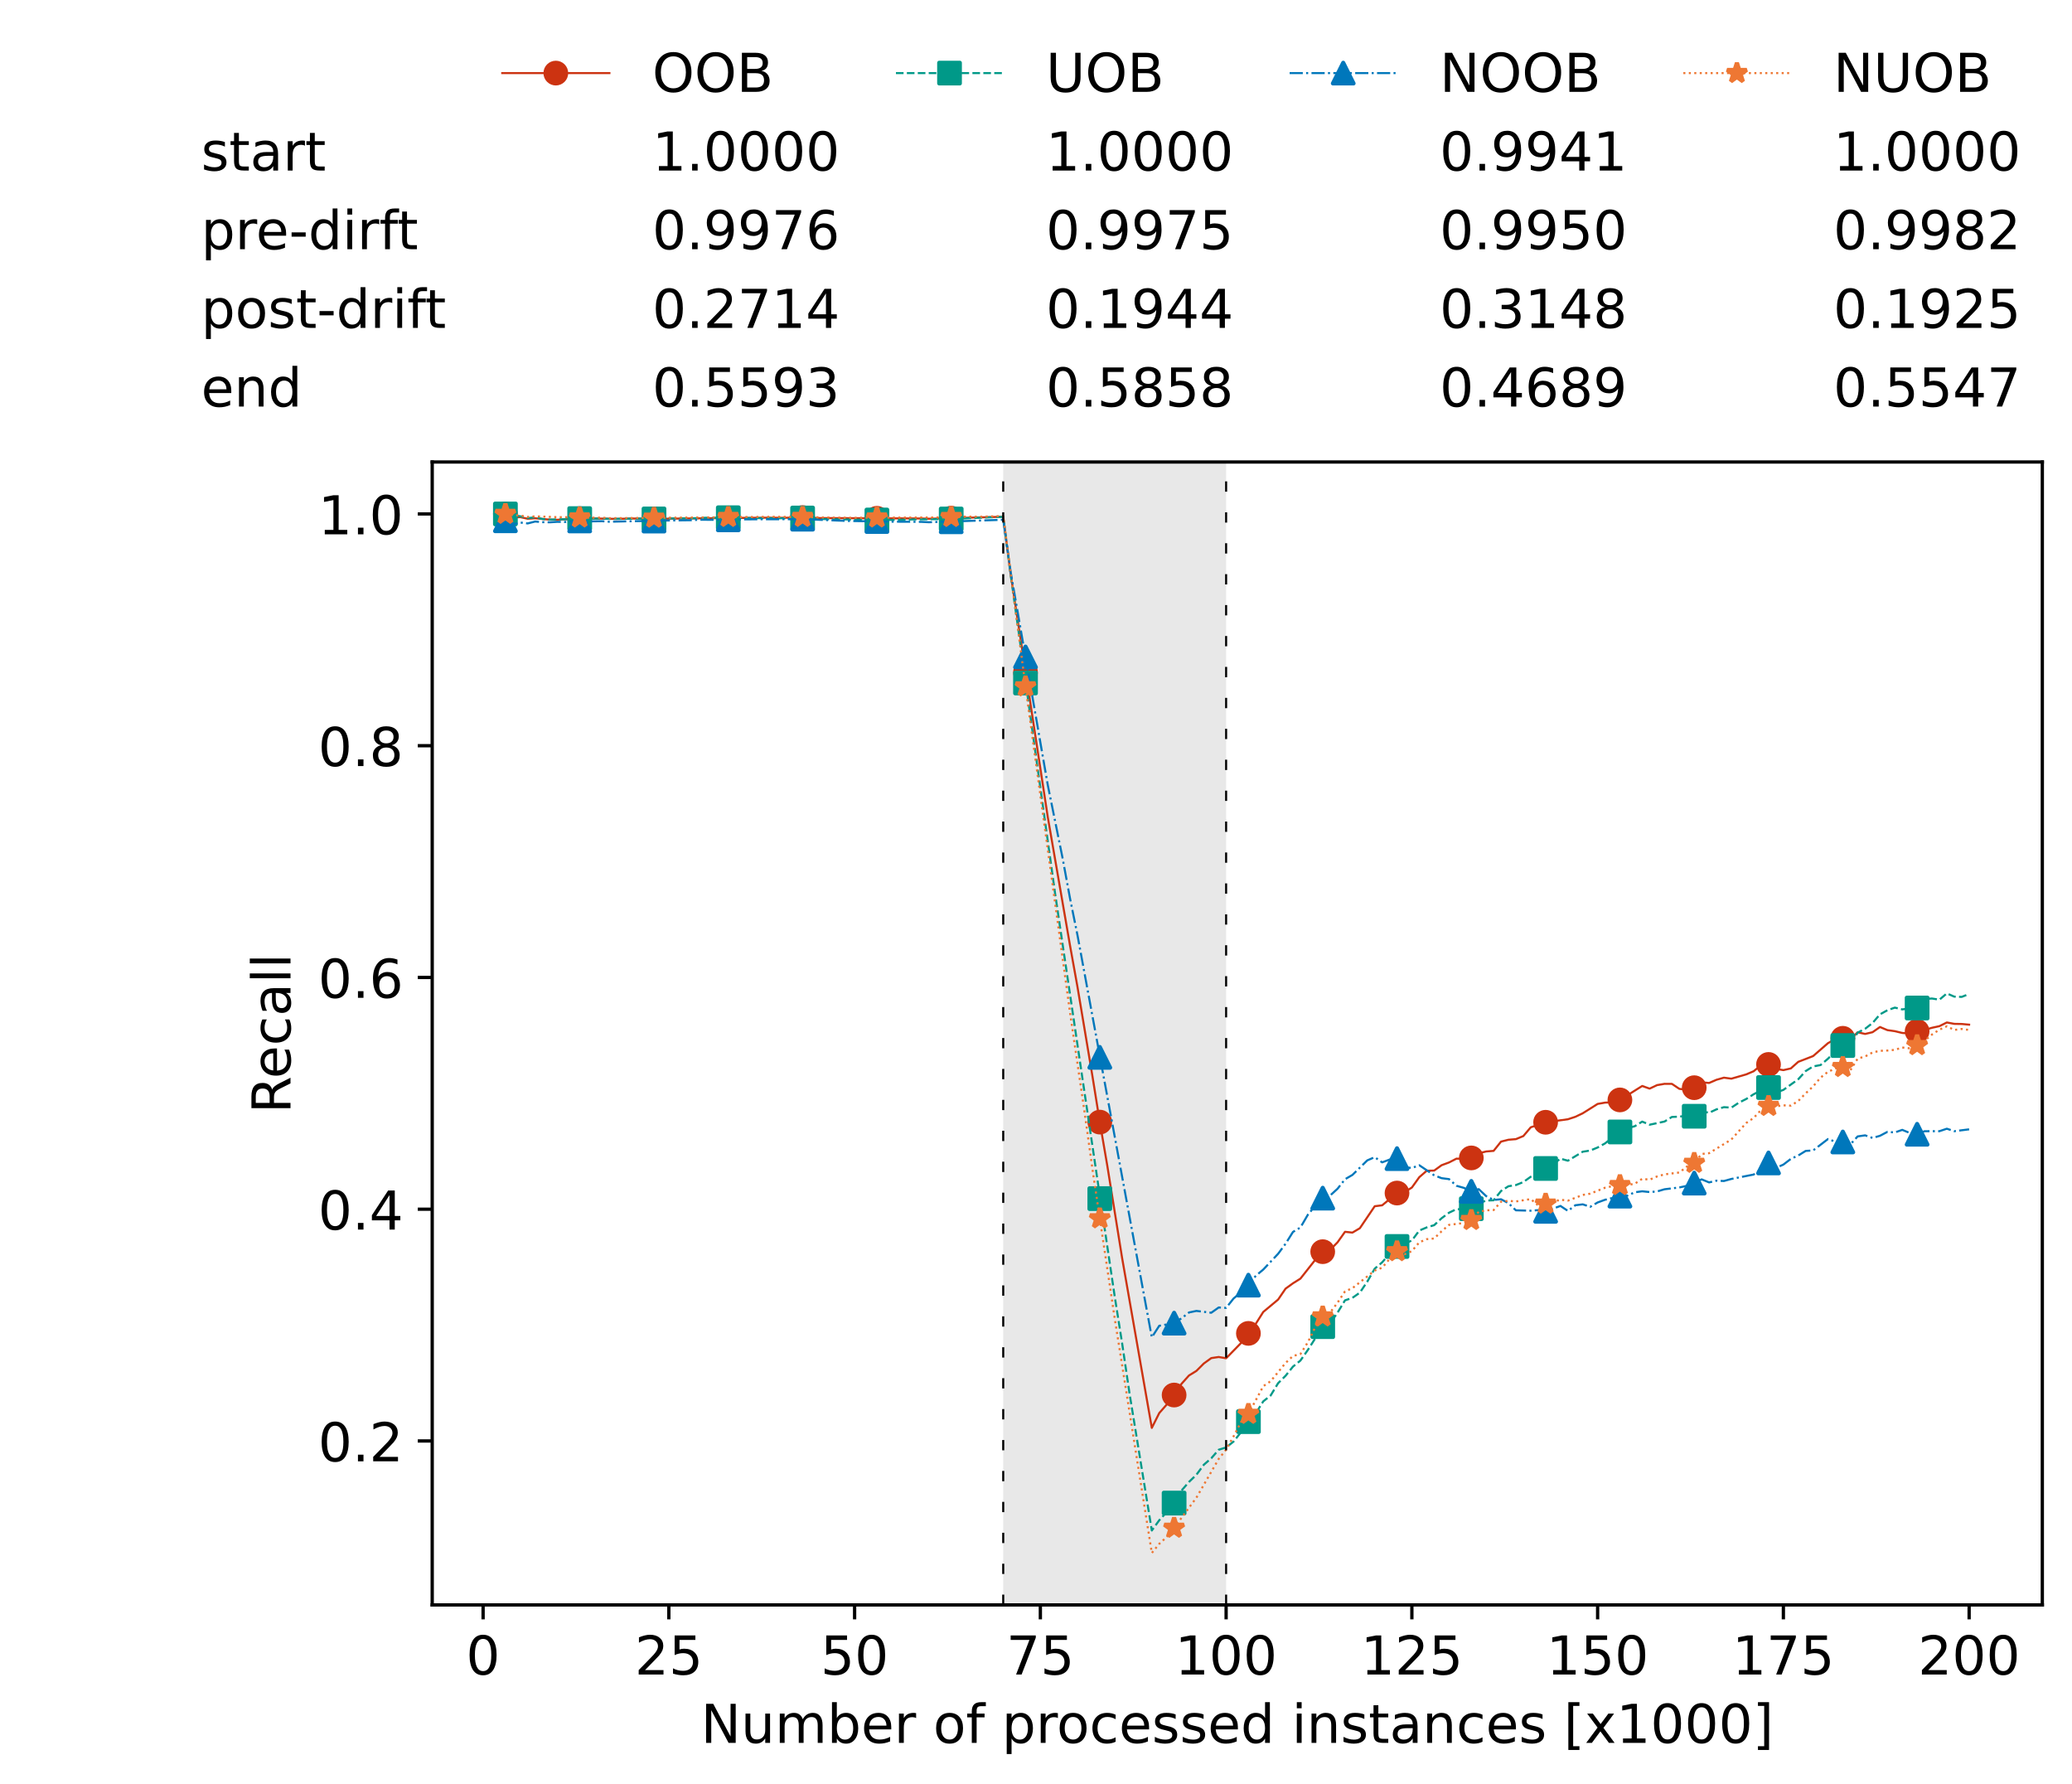 <?xml version="1.0" encoding="utf-8" standalone="no"?>
<!DOCTYPE svg PUBLIC "-//W3C//DTD SVG 1.1//EN"
  "http://www.w3.org/Graphics/SVG/1.1/DTD/svg11.dtd">
<!-- Created with matplotlib (https://matplotlib.org/) -->
<svg height="432.615pt" version="1.1" viewBox="0 0 502.65 432.615" width="502.65pt" xmlns="http://www.w3.org/2000/svg" xmlns:xlink="http://www.w3.org/1999/xlink">
 <defs>
  <style type="text/css">*{stroke-linecap:butt;stroke-linejoin:round;}</style>
 </defs>
 <g id="figure_1">
  <g id="patch_1">
   <path d="M 0 432.615 
L 502.65 432.615 
L 502.65 0 
L 0 0 
z
" style="fill:#ffffff;"/>
  </g>
  <g id="axes_1">
   <g id="patch_2">
    <path d="M 104.85 389.252 
L 495.45 389.252 
L 495.45 112.052 
L 104.85 112.052 
z
" style="fill:#ffffff;"/>
   </g>
   <g id="patch_3">
    <path clip-path="url(#p6a559a50c0)" d="M 297.446 389.252 
L 297.446 112.052 
L 243.372 112.052 
L 243.372 389.252 
z
" style="fill:#d3d3d3;opacity:0.5;"/>
   </g>
   <g id="matplotlib.axis_1">
    <g id="xtick_1">
     <g id="line2d_1">
      <defs>
       <path d="M 0 0 
L 0 3.5 
" id="m6f5da5d9a9" style="stroke:#000000;stroke-width:0.8;"/>
      </defs>
      <g>
       <use style="stroke:#000000;stroke-width:0.8;" x="117.197" xlink:href="#m6f5da5d9a9" y="389.252"/>
      </g>
     </g>
     <g id="text_1">
      <!-- 0 -->
      <g transform="translate(113.061 406.13)scale(0.13 -0.13)">
       <defs>
        <path d="M 31.781 66.406 
Q 24.172 66.406 20.328 58.906 
Q 16.5 51.422 16.5 36.375 
Q 16.5 21.391 20.328 13.891 
Q 24.172 6.391 31.781 6.391 
Q 39.453 6.391 43.281 13.891 
Q 47.125 21.391 47.125 36.375 
Q 47.125 51.422 43.281 58.906 
Q 39.453 66.406 31.781 66.406 
z
M 31.781 74.219 
Q 44.047 74.219 50.516 64.516 
Q 56.984 54.828 56.984 36.375 
Q 56.984 17.969 50.516 8.266 
Q 44.047 -1.422 31.781 -1.422 
Q 19.531 -1.422 13.062 8.266 
Q 6.594 17.969 6.594 36.375 
Q 6.594 54.828 13.062 64.516 
Q 19.531 74.219 31.781 74.219 
z
" id="DejaVuSans-48"/>
       </defs>
       <use xlink:href="#DejaVuSans-48"/>
      </g>
     </g>
    </g>
    <g id="xtick_2">
     <g id="line2d_2">
      <g>
       <use style="stroke:#000000;stroke-width:0.8;" x="162.259" xlink:href="#m6f5da5d9a9" y="389.252"/>
      </g>
     </g>
     <g id="text_2">
      <!-- 25 -->
      <g transform="translate(153.988 406.13)scale(0.13 -0.13)">
       <defs>
        <path d="M 19.188 8.297 
L 53.609 8.297 
L 53.609 0 
L 7.328 0 
L 7.328 8.297 
Q 12.938 14.109 22.625 23.891 
Q 32.328 33.688 34.812 36.531 
Q 39.547 41.844 41.422 45.531 
Q 43.312 49.219 43.312 52.781 
Q 43.312 58.594 39.234 62.25 
Q 35.156 65.922 28.609 65.922 
Q 23.969 65.922 18.812 64.312 
Q 13.672 62.703 7.812 59.422 
L 7.812 69.391 
Q 13.766 71.781 18.938 73 
Q 24.125 74.219 28.422 74.219 
Q 39.75 74.219 46.484 68.547 
Q 53.219 62.891 53.219 53.422 
Q 53.219 48.922 51.531 44.891 
Q 49.859 40.875 45.406 35.406 
Q 44.188 33.984 37.641 27.219 
Q 31.109 20.453 19.188 8.297 
z
" id="DejaVuSans-50"/>
        <path d="M 10.797 72.906 
L 49.516 72.906 
L 49.516 64.594 
L 19.828 64.594 
L 19.828 46.734 
Q 21.969 47.469 24.109 47.828 
Q 26.266 48.188 28.422 48.188 
Q 40.625 48.188 47.75 41.5 
Q 54.891 34.812 54.891 23.391 
Q 54.891 11.625 47.562 5.094 
Q 40.234 -1.422 26.906 -1.422 
Q 22.312 -1.422 17.547 -0.641 
Q 12.797 0.141 7.719 1.703 
L 7.719 11.625 
Q 12.109 9.234 16.797 8.062 
Q 21.484 6.891 26.703 6.891 
Q 35.156 6.891 40.078 11.328 
Q 45.016 15.766 45.016 23.391 
Q 45.016 31 40.078 35.438 
Q 35.156 39.891 26.703 39.891 
Q 22.75 39.891 18.812 39.016 
Q 14.891 38.141 10.797 36.281 
z
" id="DejaVuSans-53"/>
       </defs>
       <use xlink:href="#DejaVuSans-50"/>
       <use x="63.623" xlink:href="#DejaVuSans-53"/>
      </g>
     </g>
    </g>
    <g id="xtick_3">
     <g id="line2d_3">
      <g>
       <use style="stroke:#000000;stroke-width:0.8;" x="207.322" xlink:href="#m6f5da5d9a9" y="389.252"/>
      </g>
     </g>
     <g id="text_3">
      <!-- 50 -->
      <g transform="translate(199.05 406.13)scale(0.13 -0.13)">
       <use xlink:href="#DejaVuSans-53"/>
       <use x="63.623" xlink:href="#DejaVuSans-48"/>
      </g>
     </g>
    </g>
    <g id="xtick_4">
     <g id="line2d_4">
      <g>
       <use style="stroke:#000000;stroke-width:0.8;" x="252.384" xlink:href="#m6f5da5d9a9" y="389.252"/>
      </g>
     </g>
     <g id="text_4">
      <!-- 75 -->
      <g transform="translate(244.113 406.13)scale(0.13 -0.13)">
       <defs>
        <path d="M 8.203 72.906 
L 55.078 72.906 
L 55.078 68.703 
L 28.609 0 
L 18.312 0 
L 43.219 64.594 
L 8.203 64.594 
z
" id="DejaVuSans-55"/>
       </defs>
       <use xlink:href="#DejaVuSans-55"/>
       <use x="63.623" xlink:href="#DejaVuSans-53"/>
      </g>
     </g>
    </g>
    <g id="xtick_5">
     <g id="line2d_5">
      <g>
       <use style="stroke:#000000;stroke-width:0.8;" x="297.446" xlink:href="#m6f5da5d9a9" y="389.252"/>
      </g>
     </g>
     <g id="text_5">
      <!-- 100 -->
      <g transform="translate(285.039 406.13)scale(0.13 -0.13)">
       <defs>
        <path d="M 12.406 8.297 
L 28.516 8.297 
L 28.516 63.922 
L 10.984 60.406 
L 10.984 69.391 
L 28.422 72.906 
L 38.281 72.906 
L 38.281 8.297 
L 54.391 8.297 
L 54.391 0 
L 12.406 0 
z
" id="DejaVuSans-49"/>
       </defs>
       <use xlink:href="#DejaVuSans-49"/>
       <use x="63.623" xlink:href="#DejaVuSans-48"/>
       <use x="127.246" xlink:href="#DejaVuSans-48"/>
      </g>
     </g>
    </g>
    <g id="xtick_6">
     <g id="line2d_6">
      <g>
       <use style="stroke:#000000;stroke-width:0.8;" x="342.509" xlink:href="#m6f5da5d9a9" y="389.252"/>
      </g>
     </g>
     <g id="text_6">
      <!-- 125 -->
      <g transform="translate(330.102 406.13)scale(0.13 -0.13)">
       <use xlink:href="#DejaVuSans-49"/>
       <use x="63.623" xlink:href="#DejaVuSans-50"/>
       <use x="127.246" xlink:href="#DejaVuSans-53"/>
      </g>
     </g>
    </g>
    <g id="xtick_7">
     <g id="line2d_7">
      <g>
       <use style="stroke:#000000;stroke-width:0.8;" x="387.571" xlink:href="#m6f5da5d9a9" y="389.252"/>
      </g>
     </g>
     <g id="text_7">
      <!-- 150 -->
      <g transform="translate(375.164 406.13)scale(0.13 -0.13)">
       <use xlink:href="#DejaVuSans-49"/>
       <use x="63.623" xlink:href="#DejaVuSans-53"/>
       <use x="127.246" xlink:href="#DejaVuSans-48"/>
      </g>
     </g>
    </g>
    <g id="xtick_8">
     <g id="line2d_8">
      <g>
       <use style="stroke:#000000;stroke-width:0.8;" x="432.633" xlink:href="#m6f5da5d9a9" y="389.252"/>
      </g>
     </g>
     <g id="text_8">
      <!-- 175 -->
      <g transform="translate(420.226 406.13)scale(0.13 -0.13)">
       <use xlink:href="#DejaVuSans-49"/>
       <use x="63.623" xlink:href="#DejaVuSans-55"/>
       <use x="127.246" xlink:href="#DejaVuSans-53"/>
      </g>
     </g>
    </g>
    <g id="xtick_9">
     <g id="line2d_9">
      <g>
       <use style="stroke:#000000;stroke-width:0.8;" x="477.695" xlink:href="#m6f5da5d9a9" y="389.252"/>
      </g>
     </g>
     <g id="text_9">
      <!-- 200 -->
      <g transform="translate(465.289 406.13)scale(0.13 -0.13)">
       <use xlink:href="#DejaVuSans-50"/>
       <use x="63.623" xlink:href="#DejaVuSans-48"/>
       <use x="127.246" xlink:href="#DejaVuSans-48"/>
      </g>
     </g>
    </g>
    <g id="text_10">
     <!-- Number of processed instances [x1000] -->
     <g transform="translate(170.025 422.711)scale(0.13 -0.13)">
      <defs>
       <path d="M 9.812 72.906 
L 23.094 72.906 
L 55.422 11.922 
L 55.422 72.906 
L 64.984 72.906 
L 64.984 0 
L 51.703 0 
L 19.391 60.984 
L 19.391 0 
L 9.812 0 
z
" id="DejaVuSans-78"/>
       <path d="M 8.5 21.578 
L 8.5 54.688 
L 17.484 54.688 
L 17.484 21.922 
Q 17.484 14.156 20.5 10.266 
Q 23.531 6.391 29.594 6.391 
Q 36.859 6.391 41.078 11.031 
Q 45.312 15.672 45.312 23.688 
L 45.312 54.688 
L 54.297 54.688 
L 54.297 0 
L 45.312 0 
L 45.312 8.406 
Q 42.047 3.422 37.719 1 
Q 33.406 -1.422 27.688 -1.422 
Q 18.266 -1.422 13.375 4.438 
Q 8.5 10.297 8.5 21.578 
z
M 31.109 56 
z
" id="DejaVuSans-117"/>
       <path d="M 52 44.188 
Q 55.375 50.25 60.062 53.125 
Q 64.75 56 71.094 56 
Q 79.641 56 84.281 50.016 
Q 88.922 44.047 88.922 33.016 
L 88.922 0 
L 79.891 0 
L 79.891 32.719 
Q 79.891 40.578 77.094 44.375 
Q 74.312 48.188 68.609 48.188 
Q 61.625 48.188 57.562 43.547 
Q 53.516 38.922 53.516 30.906 
L 53.516 0 
L 44.484 0 
L 44.484 32.719 
Q 44.484 40.625 41.703 44.406 
Q 38.922 48.188 33.109 48.188 
Q 26.219 48.188 22.156 43.531 
Q 18.109 38.875 18.109 30.906 
L 18.109 0 
L 9.078 0 
L 9.078 54.688 
L 18.109 54.688 
L 18.109 46.188 
Q 21.188 51.219 25.484 53.609 
Q 29.781 56 35.688 56 
Q 41.656 56 45.828 52.969 
Q 50 49.953 52 44.188 
z
" id="DejaVuSans-109"/>
       <path d="M 48.688 27.297 
Q 48.688 37.203 44.609 42.844 
Q 40.531 48.484 33.406 48.484 
Q 26.266 48.484 22.188 42.844 
Q 18.109 37.203 18.109 27.297 
Q 18.109 17.391 22.188 11.75 
Q 26.266 6.109 33.406 6.109 
Q 40.531 6.109 44.609 11.75 
Q 48.688 17.391 48.688 27.297 
z
M 18.109 46.391 
Q 20.953 51.266 25.266 53.625 
Q 29.594 56 35.594 56 
Q 45.562 56 51.781 48.094 
Q 58.016 40.188 58.016 27.297 
Q 58.016 14.406 51.781 6.484 
Q 45.562 -1.422 35.594 -1.422 
Q 29.594 -1.422 25.266 0.953 
Q 20.953 3.328 18.109 8.203 
L 18.109 0 
L 9.078 0 
L 9.078 75.984 
L 18.109 75.984 
z
" id="DejaVuSans-98"/>
       <path d="M 56.203 29.594 
L 56.203 25.203 
L 14.891 25.203 
Q 15.484 15.922 20.484 11.062 
Q 25.484 6.203 34.422 6.203 
Q 39.594 6.203 44.453 7.469 
Q 49.312 8.734 54.109 11.281 
L 54.109 2.781 
Q 49.266 0.734 44.188 -0.344 
Q 39.109 -1.422 33.891 -1.422 
Q 20.797 -1.422 13.156 6.188 
Q 5.516 13.812 5.516 26.812 
Q 5.516 40.234 12.766 48.109 
Q 20.016 56 32.328 56 
Q 43.359 56 49.781 48.891 
Q 56.203 41.797 56.203 29.594 
z
M 47.219 32.234 
Q 47.125 39.594 43.094 43.984 
Q 39.062 48.391 32.422 48.391 
Q 24.906 48.391 20.391 44.141 
Q 15.875 39.891 15.188 32.172 
z
" id="DejaVuSans-101"/>
       <path d="M 41.109 46.297 
Q 39.594 47.172 37.812 47.578 
Q 36.031 48 33.891 48 
Q 26.266 48 22.188 43.047 
Q 18.109 38.094 18.109 28.812 
L 18.109 0 
L 9.078 0 
L 9.078 54.688 
L 18.109 54.688 
L 18.109 46.188 
Q 20.953 51.172 25.484 53.578 
Q 30.031 56 36.531 56 
Q 37.453 56 38.578 55.875 
Q 39.703 55.766 41.062 55.516 
z
" id="DejaVuSans-114"/>
       <path id="DejaVuSans-32"/>
       <path d="M 30.609 48.391 
Q 23.391 48.391 19.188 42.75 
Q 14.984 37.109 14.984 27.297 
Q 14.984 17.484 19.156 11.844 
Q 23.344 6.203 30.609 6.203 
Q 37.797 6.203 41.984 11.859 
Q 46.188 17.531 46.188 27.297 
Q 46.188 37.016 41.984 42.703 
Q 37.797 48.391 30.609 48.391 
z
M 30.609 56 
Q 42.328 56 49.016 48.375 
Q 55.719 40.766 55.719 27.297 
Q 55.719 13.875 49.016 6.219 
Q 42.328 -1.422 30.609 -1.422 
Q 18.844 -1.422 12.172 6.219 
Q 5.516 13.875 5.516 27.297 
Q 5.516 40.766 12.172 48.375 
Q 18.844 56 30.609 56 
z
" id="DejaVuSans-111"/>
       <path d="M 37.109 75.984 
L 37.109 68.5 
L 28.516 68.5 
Q 23.688 68.5 21.797 66.547 
Q 19.922 64.594 19.922 59.516 
L 19.922 54.688 
L 34.719 54.688 
L 34.719 47.703 
L 19.922 47.703 
L 19.922 0 
L 10.891 0 
L 10.891 47.703 
L 2.297 47.703 
L 2.297 54.688 
L 10.891 54.688 
L 10.891 58.5 
Q 10.891 67.625 15.141 71.797 
Q 19.391 75.984 28.609 75.984 
z
" id="DejaVuSans-102"/>
       <path d="M 18.109 8.203 
L 18.109 -20.797 
L 9.078 -20.797 
L 9.078 54.688 
L 18.109 54.688 
L 18.109 46.391 
Q 20.953 51.266 25.266 53.625 
Q 29.594 56 35.594 56 
Q 45.562 56 51.781 48.094 
Q 58.016 40.188 58.016 27.297 
Q 58.016 14.406 51.781 6.484 
Q 45.562 -1.422 35.594 -1.422 
Q 29.594 -1.422 25.266 0.953 
Q 20.953 3.328 18.109 8.203 
z
M 48.688 27.297 
Q 48.688 37.203 44.609 42.844 
Q 40.531 48.484 33.406 48.484 
Q 26.266 48.484 22.188 42.844 
Q 18.109 37.203 18.109 27.297 
Q 18.109 17.391 22.188 11.75 
Q 26.266 6.109 33.406 6.109 
Q 40.531 6.109 44.609 11.75 
Q 48.688 17.391 48.688 27.297 
z
" id="DejaVuSans-112"/>
       <path d="M 48.781 52.594 
L 48.781 44.188 
Q 44.969 46.297 41.141 47.344 
Q 37.312 48.391 33.406 48.391 
Q 24.656 48.391 19.812 42.844 
Q 14.984 37.312 14.984 27.297 
Q 14.984 17.281 19.812 11.734 
Q 24.656 6.203 33.406 6.203 
Q 37.312 6.203 41.141 7.25 
Q 44.969 8.297 48.781 10.406 
L 48.781 2.094 
Q 45.016 0.344 40.984 -0.531 
Q 36.969 -1.422 32.422 -1.422 
Q 20.062 -1.422 12.781 6.344 
Q 5.516 14.109 5.516 27.297 
Q 5.516 40.672 12.859 48.328 
Q 20.219 56 33.016 56 
Q 37.156 56 41.109 55.141 
Q 45.062 54.297 48.781 52.594 
z
" id="DejaVuSans-99"/>
       <path d="M 44.281 53.078 
L 44.281 44.578 
Q 40.484 46.531 36.375 47.5 
Q 32.281 48.484 27.875 48.484 
Q 21.188 48.484 17.844 46.438 
Q 14.5 44.391 14.5 40.281 
Q 14.5 37.156 16.891 35.375 
Q 19.281 33.594 26.516 31.984 
L 29.594 31.297 
Q 39.156 29.25 43.188 25.516 
Q 47.219 21.781 47.219 15.094 
Q 47.219 7.469 41.188 3.016 
Q 35.156 -1.422 24.609 -1.422 
Q 20.219 -1.422 15.453 -0.562 
Q 10.688 0.297 5.422 2 
L 5.422 11.281 
Q 10.406 8.688 15.234 7.391 
Q 20.062 6.109 24.812 6.109 
Q 31.156 6.109 34.562 8.281 
Q 37.984 10.453 37.984 14.406 
Q 37.984 18.062 35.516 20.016 
Q 33.062 21.969 24.703 23.781 
L 21.578 24.516 
Q 13.234 26.266 9.516 29.906 
Q 5.812 33.547 5.812 39.891 
Q 5.812 47.609 11.281 51.797 
Q 16.75 56 26.812 56 
Q 31.781 56 36.172 55.266 
Q 40.578 54.547 44.281 53.078 
z
" id="DejaVuSans-115"/>
       <path d="M 45.406 46.391 
L 45.406 75.984 
L 54.391 75.984 
L 54.391 0 
L 45.406 0 
L 45.406 8.203 
Q 42.578 3.328 38.25 0.953 
Q 33.938 -1.422 27.875 -1.422 
Q 17.969 -1.422 11.734 6.484 
Q 5.516 14.406 5.516 27.297 
Q 5.516 40.188 11.734 48.094 
Q 17.969 56 27.875 56 
Q 33.938 56 38.25 53.625 
Q 42.578 51.266 45.406 46.391 
z
M 14.797 27.297 
Q 14.797 17.391 18.875 11.75 
Q 22.953 6.109 30.078 6.109 
Q 37.203 6.109 41.297 11.75 
Q 45.406 17.391 45.406 27.297 
Q 45.406 37.203 41.297 42.844 
Q 37.203 48.484 30.078 48.484 
Q 22.953 48.484 18.875 42.844 
Q 14.797 37.203 14.797 27.297 
z
" id="DejaVuSans-100"/>
       <path d="M 9.422 54.688 
L 18.406 54.688 
L 18.406 0 
L 9.422 0 
z
M 9.422 75.984 
L 18.406 75.984 
L 18.406 64.594 
L 9.422 64.594 
z
" id="DejaVuSans-105"/>
       <path d="M 54.891 33.016 
L 54.891 0 
L 45.906 0 
L 45.906 32.719 
Q 45.906 40.484 42.875 44.328 
Q 39.844 48.188 33.797 48.188 
Q 26.516 48.188 22.312 43.547 
Q 18.109 38.922 18.109 30.906 
L 18.109 0 
L 9.078 0 
L 9.078 54.688 
L 18.109 54.688 
L 18.109 46.188 
Q 21.344 51.125 25.703 53.562 
Q 30.078 56 35.797 56 
Q 45.219 56 50.047 50.172 
Q 54.891 44.344 54.891 33.016 
z
" id="DejaVuSans-110"/>
       <path d="M 18.312 70.219 
L 18.312 54.688 
L 36.812 54.688 
L 36.812 47.703 
L 18.312 47.703 
L 18.312 18.016 
Q 18.312 11.328 20.141 9.422 
Q 21.969 7.516 27.594 7.516 
L 36.812 7.516 
L 36.812 0 
L 27.594 0 
Q 17.188 0 13.234 3.875 
Q 9.281 7.766 9.281 18.016 
L 9.281 47.703 
L 2.688 47.703 
L 2.688 54.688 
L 9.281 54.688 
L 9.281 70.219 
z
" id="DejaVuSans-116"/>
       <path d="M 34.281 27.484 
Q 23.391 27.484 19.188 25 
Q 14.984 22.516 14.984 16.5 
Q 14.984 11.719 18.141 8.906 
Q 21.297 6.109 26.703 6.109 
Q 34.188 6.109 38.703 11.406 
Q 43.219 16.703 43.219 25.484 
L 43.219 27.484 
z
M 52.203 31.203 
L 52.203 0 
L 43.219 0 
L 43.219 8.297 
Q 40.141 3.328 35.547 0.953 
Q 30.953 -1.422 24.312 -1.422 
Q 15.922 -1.422 10.953 3.297 
Q 6 8.016 6 15.922 
Q 6 25.141 12.172 29.828 
Q 18.359 34.516 30.609 34.516 
L 43.219 34.516 
L 43.219 35.406 
Q 43.219 41.609 39.141 45 
Q 35.062 48.391 27.688 48.391 
Q 23 48.391 18.547 47.266 
Q 14.109 46.141 10.016 43.891 
L 10.016 52.203 
Q 14.938 54.109 19.578 55.047 
Q 24.219 56 28.609 56 
Q 40.484 56 46.344 49.844 
Q 52.203 43.703 52.203 31.203 
z
" id="DejaVuSans-97"/>
       <path d="M 8.594 75.984 
L 29.297 75.984 
L 29.297 69 
L 17.578 69 
L 17.578 -6.203 
L 29.297 -6.203 
L 29.297 -13.188 
L 8.594 -13.188 
z
" id="DejaVuSans-91"/>
       <path d="M 54.891 54.688 
L 35.109 28.078 
L 55.906 0 
L 45.312 0 
L 29.391 21.484 
L 13.484 0 
L 2.875 0 
L 24.125 28.609 
L 4.688 54.688 
L 15.281 54.688 
L 29.781 35.203 
L 44.281 54.688 
z
" id="DejaVuSans-120"/>
       <path d="M 30.422 75.984 
L 30.422 -13.188 
L 9.719 -13.188 
L 9.719 -6.203 
L 21.391 -6.203 
L 21.391 69 
L 9.719 69 
L 9.719 75.984 
z
" id="DejaVuSans-93"/>
      </defs>
      <use xlink:href="#DejaVuSans-78"/>
      <use x="74.805" xlink:href="#DejaVuSans-117"/>
      <use x="138.184" xlink:href="#DejaVuSans-109"/>
      <use x="235.596" xlink:href="#DejaVuSans-98"/>
      <use x="299.072" xlink:href="#DejaVuSans-101"/>
      <use x="360.596" xlink:href="#DejaVuSans-114"/>
      <use x="401.709" xlink:href="#DejaVuSans-32"/>
      <use x="433.496" xlink:href="#DejaVuSans-111"/>
      <use x="494.678" xlink:href="#DejaVuSans-102"/>
      <use x="529.883" xlink:href="#DejaVuSans-32"/>
      <use x="561.67" xlink:href="#DejaVuSans-112"/>
      <use x="625.146" xlink:href="#DejaVuSans-114"/>
      <use x="664.01" xlink:href="#DejaVuSans-111"/>
      <use x="725.191" xlink:href="#DejaVuSans-99"/>
      <use x="780.172" xlink:href="#DejaVuSans-101"/>
      <use x="841.695" xlink:href="#DejaVuSans-115"/>
      <use x="893.795" xlink:href="#DejaVuSans-115"/>
      <use x="945.895" xlink:href="#DejaVuSans-101"/>
      <use x="1007.418" xlink:href="#DejaVuSans-100"/>
      <use x="1070.895" xlink:href="#DejaVuSans-32"/>
      <use x="1102.682" xlink:href="#DejaVuSans-105"/>
      <use x="1130.465" xlink:href="#DejaVuSans-110"/>
      <use x="1193.844" xlink:href="#DejaVuSans-115"/>
      <use x="1245.943" xlink:href="#DejaVuSans-116"/>
      <use x="1285.152" xlink:href="#DejaVuSans-97"/>
      <use x="1346.432" xlink:href="#DejaVuSans-110"/>
      <use x="1409.811" xlink:href="#DejaVuSans-99"/>
      <use x="1464.791" xlink:href="#DejaVuSans-101"/>
      <use x="1526.314" xlink:href="#DejaVuSans-115"/>
      <use x="1578.414" xlink:href="#DejaVuSans-32"/>
      <use x="1610.201" xlink:href="#DejaVuSans-91"/>
      <use x="1649.215" xlink:href="#DejaVuSans-120"/>
      <use x="1708.395" xlink:href="#DejaVuSans-49"/>
      <use x="1772.018" xlink:href="#DejaVuSans-48"/>
      <use x="1835.641" xlink:href="#DejaVuSans-48"/>
      <use x="1899.264" xlink:href="#DejaVuSans-48"/>
      <use x="1962.887" xlink:href="#DejaVuSans-93"/>
     </g>
    </g>
   </g>
   <g id="matplotlib.axis_2">
    <g id="ytick_1">
     <g id="line2d_10">
      <defs>
       <path d="M 0 0 
L -3.5 0 
" id="m91c62eb156" style="stroke:#000000;stroke-width:0.8;"/>
      </defs>
      <g>
       <use style="stroke:#000000;stroke-width:0.8;" x="104.85" xlink:href="#m91c62eb156" y="349.481"/>
      </g>
     </g>
     <g id="text_11">
      <!-- 0.2 -->
      <g transform="translate(77.176 354.42)scale(0.13 -0.13)">
       <defs>
        <path d="M 10.688 12.406 
L 21 12.406 
L 21 0 
L 10.688 0 
z
" id="DejaVuSans-46"/>
       </defs>
       <use xlink:href="#DejaVuSans-48"/>
       <use x="63.623" xlink:href="#DejaVuSans-46"/>
       <use x="95.41" xlink:href="#DejaVuSans-50"/>
      </g>
     </g>
    </g>
    <g id="ytick_2">
     <g id="line2d_11">
      <g>
       <use style="stroke:#000000;stroke-width:0.8;" x="104.85" xlink:href="#m91c62eb156" y="293.274"/>
      </g>
     </g>
     <g id="text_12">
      <!-- 0.4 -->
      <g transform="translate(77.176 298.213)scale(0.13 -0.13)">
       <defs>
        <path d="M 37.797 64.312 
L 12.891 25.391 
L 37.797 25.391 
z
M 35.203 72.906 
L 47.609 72.906 
L 47.609 25.391 
L 58.016 25.391 
L 58.016 17.188 
L 47.609 17.188 
L 47.609 0 
L 37.797 0 
L 37.797 17.188 
L 4.891 17.188 
L 4.891 26.703 
z
" id="DejaVuSans-52"/>
       </defs>
       <use xlink:href="#DejaVuSans-48"/>
       <use x="63.623" xlink:href="#DejaVuSans-46"/>
       <use x="95.41" xlink:href="#DejaVuSans-52"/>
      </g>
     </g>
    </g>
    <g id="ytick_3">
     <g id="line2d_12">
      <g>
       <use style="stroke:#000000;stroke-width:0.8;" x="104.85" xlink:href="#m91c62eb156" y="237.066"/>
      </g>
     </g>
     <g id="text_13">
      <!-- 0.6 -->
      <g transform="translate(77.176 242.005)scale(0.13 -0.13)">
       <defs>
        <path d="M 33.016 40.375 
Q 26.375 40.375 22.484 35.828 
Q 18.609 31.297 18.609 23.391 
Q 18.609 15.531 22.484 10.953 
Q 26.375 6.391 33.016 6.391 
Q 39.656 6.391 43.531 10.953 
Q 47.406 15.531 47.406 23.391 
Q 47.406 31.297 43.531 35.828 
Q 39.656 40.375 33.016 40.375 
z
M 52.594 71.297 
L 52.594 62.312 
Q 48.875 64.062 45.094 64.984 
Q 41.312 65.922 37.594 65.922 
Q 27.828 65.922 22.672 59.328 
Q 17.531 52.734 16.797 39.406 
Q 19.672 43.656 24.016 45.922 
Q 28.375 48.188 33.594 48.188 
Q 44.578 48.188 50.953 41.516 
Q 57.328 34.859 57.328 23.391 
Q 57.328 12.156 50.688 5.359 
Q 44.047 -1.422 33.016 -1.422 
Q 20.359 -1.422 13.672 8.266 
Q 6.984 17.969 6.984 36.375 
Q 6.984 53.656 15.188 63.938 
Q 23.391 74.219 37.203 74.219 
Q 40.922 74.219 44.703 73.484 
Q 48.484 72.75 52.594 71.297 
z
" id="DejaVuSans-54"/>
       </defs>
       <use xlink:href="#DejaVuSans-48"/>
       <use x="63.623" xlink:href="#DejaVuSans-46"/>
       <use x="95.41" xlink:href="#DejaVuSans-54"/>
      </g>
     </g>
    </g>
    <g id="ytick_4">
     <g id="line2d_13">
      <g>
       <use style="stroke:#000000;stroke-width:0.8;" x="104.85" xlink:href="#m91c62eb156" y="180.859"/>
      </g>
     </g>
     <g id="text_14">
      <!-- 0.8 -->
      <g transform="translate(77.176 185.798)scale(0.13 -0.13)">
       <defs>
        <path d="M 31.781 34.625 
Q 24.75 34.625 20.719 30.859 
Q 16.703 27.094 16.703 20.516 
Q 16.703 13.922 20.719 10.156 
Q 24.75 6.391 31.781 6.391 
Q 38.812 6.391 42.859 10.172 
Q 46.922 13.969 46.922 20.516 
Q 46.922 27.094 42.891 30.859 
Q 38.875 34.625 31.781 34.625 
z
M 21.922 38.812 
Q 15.578 40.375 12.031 44.719 
Q 8.5 49.078 8.5 55.328 
Q 8.5 64.062 14.719 69.141 
Q 20.953 74.219 31.781 74.219 
Q 42.672 74.219 48.875 69.141 
Q 55.078 64.062 55.078 55.328 
Q 55.078 49.078 51.531 44.719 
Q 48 40.375 41.703 38.812 
Q 48.828 37.156 52.797 32.312 
Q 56.781 27.484 56.781 20.516 
Q 56.781 9.906 50.312 4.234 
Q 43.844 -1.422 31.781 -1.422 
Q 19.734 -1.422 13.25 4.234 
Q 6.781 9.906 6.781 20.516 
Q 6.781 27.484 10.781 32.312 
Q 14.797 37.156 21.922 38.812 
z
M 18.312 54.391 
Q 18.312 48.734 21.844 45.562 
Q 25.391 42.391 31.781 42.391 
Q 38.141 42.391 41.719 45.562 
Q 45.312 48.734 45.312 54.391 
Q 45.312 60.062 41.719 63.234 
Q 38.141 66.406 31.781 66.406 
Q 25.391 66.406 21.844 63.234 
Q 18.312 60.062 18.312 54.391 
z
" id="DejaVuSans-56"/>
       </defs>
       <use xlink:href="#DejaVuSans-48"/>
       <use x="63.623" xlink:href="#DejaVuSans-46"/>
       <use x="95.41" xlink:href="#DejaVuSans-56"/>
      </g>
     </g>
    </g>
    <g id="ytick_5">
     <g id="line2d_14">
      <g>
       <use style="stroke:#000000;stroke-width:0.8;" x="104.85" xlink:href="#m91c62eb156" y="124.652"/>
      </g>
     </g>
     <g id="text_15">
      <!-- 1.0 -->
      <g transform="translate(77.176 129.591)scale(0.13 -0.13)">
       <use xlink:href="#DejaVuSans-49"/>
       <use x="63.623" xlink:href="#DejaVuSans-46"/>
       <use x="95.41" xlink:href="#DejaVuSans-48"/>
      </g>
     </g>
    </g>
    <g id="text_16">
     <!-- Recall -->
     <g transform="translate(70.472 270.044)rotate(-90)scale(0.13 -0.13)">
      <defs>
       <path d="M 44.391 34.188 
Q 47.562 33.109 50.562 29.594 
Q 53.562 26.078 56.594 19.922 
L 66.609 0 
L 56 0 
L 46.688 18.703 
Q 43.062 26.031 39.672 28.422 
Q 36.281 30.812 30.422 30.812 
L 19.672 30.812 
L 19.672 0 
L 9.812 0 
L 9.812 72.906 
L 32.078 72.906 
Q 44.578 72.906 50.734 67.672 
Q 56.891 62.453 56.891 51.906 
Q 56.891 45.016 53.688 40.469 
Q 50.484 35.938 44.391 34.188 
z
M 19.672 64.797 
L 19.672 38.922 
L 32.078 38.922 
Q 39.203 38.922 42.844 42.219 
Q 46.484 45.516 46.484 51.906 
Q 46.484 58.297 42.844 61.547 
Q 39.203 64.797 32.078 64.797 
z
" id="DejaVuSans-82"/>
       <path d="M 9.422 75.984 
L 18.406 75.984 
L 18.406 0 
L 9.422 0 
z
" id="DejaVuSans-108"/>
      </defs>
      <use xlink:href="#DejaVuSans-82"/>
      <use x="64.982" xlink:href="#DejaVuSans-101"/>
      <use x="126.506" xlink:href="#DejaVuSans-99"/>
      <use x="181.486" xlink:href="#DejaVuSans-97"/>
      <use x="242.766" xlink:href="#DejaVuSans-108"/>
      <use x="270.549" xlink:href="#DejaVuSans-108"/>
     </g>
    </g>
   </g>
   <g id="line2d_15"/>
   <g id="line2d_16"/>
   <g id="line2d_17"/>
   <g id="line2d_18"/>
   <g id="line2d_19"/>
   <g id="line2d_20">
    <path clip-path="url(#p6a559a50c0)" d="M 122.605 124.652 
L 124.407 125.521 
L 126.21 125.416 
L 128.012 125.817 
L 129.815 125.701 
L 133.419 126.033 
L 135.222 126.059 
L 138.827 125.837 
L 144.234 125.746 
L 149.642 125.853 
L 153.247 125.751 
L 158.654 125.834 
L 174.877 125.659 
L 185.692 125.56 
L 189.297 125.589 
L 194.704 125.532 
L 196.507 125.533 
L 198.309 125.648 
L 223.544 125.75 
L 225.347 125.811 
L 243.372 125.332 
L 245.174 139.219 
L 254.186 198.189 
L 259.594 229.41 
L 261.396 239.404 
L 265.001 260.909 
L 266.804 272.15 
L 268.606 282.629 
L 272.211 305.086 
L 279.421 346.311 
L 281.224 342.715 
L 283.026 340.663 
L 284.829 338.344 
L 286.631 335.616 
L 288.434 333.605 
L 290.236 332.493 
L 292.039 330.692 
L 293.841 329.384 
L 295.644 329.118 
L 297.446 329.426 
L 301.051 325.736 
L 304.656 321.043 
L 306.459 318.19 
L 310.064 315.182 
L 311.866 312.544 
L 313.669 311.238 
L 315.471 310.112 
L 319.076 305.541 
L 320.879 303.574 
L 322.681 303.14 
L 324.484 301.292 
L 326.286 298.754 
L 328.089 298.947 
L 329.891 297.882 
L 333.496 292.553 
L 335.299 292.328 
L 338.904 289.354 
L 340.706 289.145 
L 342.509 288.017 
L 344.311 285.501 
L 346.114 283.94 
L 347.916 283.903 
L 349.719 282.605 
L 351.521 281.937 
L 353.324 281.013 
L 355.126 281.047 
L 356.928 280.836 
L 358.731 279.714 
L 360.533 279.272 
L 362.336 279.125 
L 364.138 276.879 
L 365.941 276.426 
L 367.743 276.28 
L 369.546 275.535 
L 371.348 273.41 
L 374.953 272.189 
L 380.361 271.46 
L 382.163 270.865 
L 383.966 270.004 
L 387.571 267.74 
L 389.373 267.423 
L 391.176 267.346 
L 392.978 266.767 
L 398.386 263.386 
L 400.188 264.03 
L 401.991 263.177 
L 403.793 262.867 
L 405.596 262.878 
L 407.398 264.085 
L 409.201 264.299 
L 411.003 263.805 
L 412.806 262.49 
L 414.608 262.659 
L 416.411 261.881 
L 418.213 261.372 
L 420.016 261.614 
L 423.621 260.575 
L 425.423 259.809 
L 427.226 258.332 
L 429.028 258.161 
L 430.831 259.242 
L 432.633 259.542 
L 434.436 259.133 
L 436.238 257.531 
L 439.843 256.136 
L 443.448 253.004 
L 445.251 251.993 
L 447.053 251.822 
L 448.856 252.102 
L 450.658 250.36 
L 452.461 250.766 
L 454.263 250.346 
L 456.066 249.084 
L 457.868 249.841 
L 459.671 250.096 
L 461.473 250.527 
L 463.276 250.662 
L 465.078 250.129 
L 466.881 249.793 
L 468.683 249.271 
L 470.485 248.88 
L 472.288 247.985 
L 474.09 248.319 
L 475.893 248.352 
L 477.695 248.514 
L 477.695 248.514 
" style="fill:none;stroke:#cc3311;stroke-linecap:square;stroke-width:0.5;"/>
    <defs>
     <path d="M 0 2.5 
C 0.663 2.5 1.299 2.237 1.768 1.768 
C 2.237 1.299 2.5 0.663 2.5 0 
C 2.5 -0.663 2.237 -1.299 1.768 -1.768 
C 1.299 -2.237 0.663 -2.5 0 -2.5 
C -0.663 -2.5 -1.299 -2.237 -1.768 -1.768 
C -2.237 -1.299 -2.5 -0.663 -2.5 0 
C -2.5 0.663 -2.237 1.299 -1.768 1.768 
C -1.299 2.237 -0.663 2.5 0 2.5 
z
" id="mc28cd20fa6" style="stroke:#cc3311;"/>
    </defs>
    <g clip-path="url(#p6a559a50c0)">
     <use style="fill:#cc3311;stroke:#cc3311;" x="122.605" xlink:href="#mc28cd20fa6" y="124.652"/>
     <use style="fill:#cc3311;stroke:#cc3311;" x="140.629" xlink:href="#mc28cd20fa6" y="125.783"/>
     <use style="fill:#cc3311;stroke:#cc3311;" x="158.654" xlink:href="#mc28cd20fa6" y="125.834"/>
     <use style="fill:#cc3311;stroke:#cc3311;" x="176.679" xlink:href="#mc28cd20fa6" y="125.629"/>
     <use style="fill:#cc3311;stroke:#cc3311;" x="194.704" xlink:href="#mc28cd20fa6" y="125.532"/>
     <use style="fill:#cc3311;stroke:#cc3311;" x="212.729" xlink:href="#mc28cd20fa6" y="125.704"/>
     <use style="fill:#cc3311;stroke:#cc3311;" x="230.754" xlink:href="#mc28cd20fa6" y="125.674"/>
     <use style="fill:#cc3311;stroke:#cc3311;" x="248.779" xlink:href="#mc28cd20fa6" y="163.057"/>
     <use style="fill:#cc3311;stroke:#cc3311;" x="266.804" xlink:href="#mc28cd20fa6" y="272.15"/>
     <use style="fill:#cc3311;stroke:#cc3311;" x="284.829" xlink:href="#mc28cd20fa6" y="338.344"/>
     <use style="fill:#cc3311;stroke:#cc3311;" x="302.854" xlink:href="#mc28cd20fa6" y="323.391"/>
     <use style="fill:#cc3311;stroke:#cc3311;" x="320.879" xlink:href="#mc28cd20fa6" y="303.574"/>
     <use style="fill:#cc3311;stroke:#cc3311;" x="338.904" xlink:href="#mc28cd20fa6" y="289.354"/>
     <use style="fill:#cc3311;stroke:#cc3311;" x="356.928" xlink:href="#mc28cd20fa6" y="280.836"/>
     <use style="fill:#cc3311;stroke:#cc3311;" x="374.953" xlink:href="#mc28cd20fa6" y="272.189"/>
     <use style="fill:#cc3311;stroke:#cc3311;" x="392.978" xlink:href="#mc28cd20fa6" y="266.767"/>
     <use style="fill:#cc3311;stroke:#cc3311;" x="411.003" xlink:href="#mc28cd20fa6" y="263.805"/>
     <use style="fill:#cc3311;stroke:#cc3311;" x="429.028" xlink:href="#mc28cd20fa6" y="258.161"/>
     <use style="fill:#cc3311;stroke:#cc3311;" x="447.053" xlink:href="#mc28cd20fa6" y="251.822"/>
     <use style="fill:#cc3311;stroke:#cc3311;" x="465.078" xlink:href="#mc28cd20fa6" y="250.129"/>
    </g>
   </g>
   <g id="line2d_21"/>
   <g id="line2d_22"/>
   <g id="line2d_23"/>
   <g id="line2d_24"/>
   <g id="line2d_25">
    <path clip-path="url(#p6a559a50c0)" d="M 122.605 124.652 
L 126.21 125.215 
L 128.012 125.666 
L 129.815 125.463 
L 131.617 125.875 
L 133.419 126.019 
L 146.037 125.745 
L 147.839 125.855 
L 155.049 125.774 
L 167.667 125.715 
L 171.272 125.578 
L 183.889 125.667 
L 196.507 125.724 
L 198.309 125.867 
L 203.717 125.95 
L 210.927 126.093 
L 216.334 126.103 
L 221.742 125.975 
L 230.754 125.871 
L 236.162 125.639 
L 239.767 125.475 
L 243.372 125.36 
L 245.174 139.354 
L 255.989 216.939 
L 270.409 314.377 
L 272.211 325.749 
L 274.014 337.972 
L 279.421 371.198 
L 281.224 368.711 
L 283.026 366.742 
L 284.829 364.545 
L 286.631 361.507 
L 288.434 359.422 
L 290.236 357.682 
L 292.039 355.251 
L 293.841 353.679 
L 295.644 351.612 
L 297.446 351.055 
L 299.249 349.629 
L 301.051 347.366 
L 302.854 344.793 
L 304.656 342.72 
L 306.459 339.878 
L 308.261 338.432 
L 310.064 335.462 
L 311.866 333.677 
L 313.669 331.446 
L 315.471 329.985 
L 317.274 327.409 
L 320.879 321.753 
L 322.681 320.958 
L 324.484 318.346 
L 326.286 315.379 
L 328.089 314.772 
L 329.891 313.504 
L 331.694 310.834 
L 333.496 307.697 
L 335.299 306.162 
L 337.101 304.06 
L 338.904 302.314 
L 340.706 301.672 
L 342.509 300.853 
L 344.311 298.448 
L 346.114 297.687 
L 347.916 297.146 
L 349.719 295.467 
L 351.521 294.124 
L 353.324 293.263 
L 355.126 293.299 
L 356.928 293.143 
L 358.731 291.863 
L 360.533 291.174 
L 362.336 291.114 
L 364.138 288.856 
L 365.941 287.703 
L 367.743 287.421 
L 369.546 286.681 
L 371.348 285.402 
L 373.151 284.64 
L 374.953 283.393 
L 376.756 282.357 
L 378.558 281.011 
L 380.361 281.514 
L 383.966 279.328 
L 385.768 279.044 
L 387.571 278.308 
L 389.373 277.315 
L 391.176 275.855 
L 392.978 274.539 
L 394.781 273.643 
L 396.583 273.142 
L 398.386 272.027 
L 400.188 272.782 
L 403.793 272.012 
L 405.596 270.897 
L 407.398 270.827 
L 409.201 270.583 
L 411.003 270.727 
L 412.806 269.499 
L 414.608 269.892 
L 416.411 269.051 
L 418.213 268.526 
L 420.016 268.634 
L 421.818 267.445 
L 423.621 266.542 
L 425.423 265.392 
L 427.226 264.468 
L 429.028 263.771 
L 430.831 265.001 
L 432.633 264.337 
L 436.238 261.755 
L 438.041 259.771 
L 439.843 258.647 
L 441.646 258.315 
L 443.448 256.774 
L 445.251 254.985 
L 447.053 253.575 
L 448.856 253.376 
L 450.658 250.441 
L 452.461 249.515 
L 454.263 248.111 
L 456.066 246.013 
L 457.868 245.02 
L 459.671 244.382 
L 461.473 244.814 
L 463.276 244.568 
L 465.078 244.477 
L 466.881 242.29 
L 468.683 242.172 
L 470.485 242.459 
L 472.288 240.935 
L 474.09 241.72 
L 475.893 241.782 
L 477.695 241.071 
L 477.695 241.071 
" style="fill:none;stroke:#009988;stroke-dasharray:1.85,0.8;stroke-dashoffset:0;stroke-width:0.5;"/>
    <defs>
     <path d="M -2.5 2.5 
L 2.5 2.5 
L 2.5 -2.5 
L -2.5 -2.5 
z
" id="mc676883ecb" style="stroke:#009988;stroke-linejoin:miter;"/>
    </defs>
    <g clip-path="url(#p6a559a50c0)">
     <use style="fill:#009988;stroke:#009988;stroke-linejoin:miter;" x="122.605" xlink:href="#mc676883ecb" y="124.652"/>
     <use style="fill:#009988;stroke:#009988;stroke-linejoin:miter;" x="140.629" xlink:href="#mc676883ecb" y="125.778"/>
     <use style="fill:#009988;stroke:#009988;stroke-linejoin:miter;" x="158.654" xlink:href="#mc676883ecb" y="125.859"/>
     <use style="fill:#009988;stroke:#009988;stroke-linejoin:miter;" x="176.679" xlink:href="#mc676883ecb" y="125.573"/>
     <use style="fill:#009988;stroke:#009988;stroke-linejoin:miter;" x="194.704" xlink:href="#mc676883ecb" y="125.639"/>
     <use style="fill:#009988;stroke:#009988;stroke-linejoin:miter;" x="212.729" xlink:href="#mc676883ecb" y="126.121"/>
     <use style="fill:#009988;stroke:#009988;stroke-linejoin:miter;" x="230.754" xlink:href="#mc676883ecb" y="125.871"/>
     <use style="fill:#009988;stroke:#009988;stroke-linejoin:miter;" x="248.779" xlink:href="#mc676883ecb" y="165.651"/>
     <use style="fill:#009988;stroke:#009988;stroke-linejoin:miter;" x="266.804" xlink:href="#mc676883ecb" y="290.707"/>
     <use style="fill:#009988;stroke:#009988;stroke-linejoin:miter;" x="284.829" xlink:href="#mc676883ecb" y="364.545"/>
     <use style="fill:#009988;stroke:#009988;stroke-linejoin:miter;" x="302.854" xlink:href="#mc676883ecb" y="344.793"/>
     <use style="fill:#009988;stroke:#009988;stroke-linejoin:miter;" x="320.879" xlink:href="#mc676883ecb" y="321.753"/>
     <use style="fill:#009988;stroke:#009988;stroke-linejoin:miter;" x="338.904" xlink:href="#mc676883ecb" y="302.314"/>
     <use style="fill:#009988;stroke:#009988;stroke-linejoin:miter;" x="356.928" xlink:href="#mc676883ecb" y="293.143"/>
     <use style="fill:#009988;stroke:#009988;stroke-linejoin:miter;" x="374.953" xlink:href="#mc676883ecb" y="283.393"/>
     <use style="fill:#009988;stroke:#009988;stroke-linejoin:miter;" x="392.978" xlink:href="#mc676883ecb" y="274.539"/>
     <use style="fill:#009988;stroke:#009988;stroke-linejoin:miter;" x="411.003" xlink:href="#mc676883ecb" y="270.727"/>
     <use style="fill:#009988;stroke:#009988;stroke-linejoin:miter;" x="429.028" xlink:href="#mc676883ecb" y="263.771"/>
     <use style="fill:#009988;stroke:#009988;stroke-linejoin:miter;" x="447.053" xlink:href="#mc676883ecb" y="253.575"/>
     <use style="fill:#009988;stroke:#009988;stroke-linejoin:miter;" x="465.078" xlink:href="#mc676883ecb" y="244.477"/>
    </g>
   </g>
   <g id="line2d_26"/>
   <g id="line2d_27"/>
   <g id="line2d_28"/>
   <g id="line2d_29"/>
   <g id="line2d_30">
    <path clip-path="url(#p6a559a50c0)" d="M 122.605 126.308 
L 124.407 127.218 
L 126.21 126.733 
L 128.012 126.952 
L 129.815 126.492 
L 131.617 126.641 
L 133.419 126.676 
L 135.222 126.556 
L 137.024 126.599 
L 140.629 126.352 
L 142.432 126.46 
L 146.037 126.407 
L 147.839 126.545 
L 151.444 126.451 
L 156.852 126.345 
L 158.654 126.377 
L 160.457 126.258 
L 167.667 126.168 
L 169.469 126.057 
L 176.679 126.079 
L 178.482 125.984 
L 183.889 125.944 
L 192.902 125.921 
L 196.507 125.974 
L 205.519 126.343 
L 210.927 126.43 
L 216.334 126.527 
L 219.939 126.537 
L 223.544 126.569 
L 225.347 126.66 
L 243.372 126.06 
L 245.174 138.671 
L 254.186 190.417 
L 257.791 208.219 
L 259.594 217.976 
L 261.396 226.853 
L 279.421 324.349 
L 281.224 321.545 
L 284.829 320.905 
L 286.631 319.732 
L 288.434 318.322 
L 290.236 317.94 
L 293.841 318.389 
L 295.644 317.111 
L 297.446 317.204 
L 299.249 314.937 
L 301.051 313.421 
L 302.854 311.691 
L 304.656 309.407 
L 306.459 307.91 
L 310.064 304.08 
L 311.866 301.651 
L 313.669 298.78 
L 315.471 297.714 
L 317.274 294.617 
L 319.076 292.451 
L 320.879 290.589 
L 322.681 289.952 
L 324.484 288.303 
L 326.286 286.008 
L 328.089 284.959 
L 331.694 281.43 
L 333.496 280.653 
L 335.299 281.911 
L 337.101 281.239 
L 338.904 281.004 
L 340.706 283.058 
L 342.509 283.283 
L 344.311 282.61 
L 347.916 285.046 
L 349.719 285.746 
L 351.521 285.975 
L 353.324 287.591 
L 355.126 288.101 
L 356.928 288.948 
L 358.731 288.405 
L 360.533 290.101 
L 362.336 291.03 
L 364.138 290.86 
L 365.941 291.818 
L 367.743 293.542 
L 371.348 293.638 
L 373.151 293.501 
L 374.953 293.786 
L 378.558 292.481 
L 380.361 293.689 
L 382.163 292.313 
L 383.966 292.095 
L 385.768 292.698 
L 387.571 291.64 
L 389.373 290.983 
L 392.978 290.101 
L 394.781 289.984 
L 396.583 289.166 
L 398.386 288.929 
L 400.188 289.111 
L 401.991 288.972 
L 403.793 288.437 
L 407.398 287.998 
L 409.201 287.612 
L 411.003 286.938 
L 412.806 286.031 
L 414.608 286.774 
L 416.411 286.354 
L 418.213 286.435 
L 420.016 285.933 
L 425.423 284.865 
L 427.226 283.58 
L 429.028 282.053 
L 430.831 283.256 
L 432.633 282.453 
L 434.436 281.075 
L 436.238 280.247 
L 438.041 279.136 
L 439.843 279.023 
L 443.448 276.258 
L 445.251 276.9 
L 447.053 276.964 
L 448.856 277.577 
L 450.658 275.616 
L 452.461 275.357 
L 454.263 275.999 
L 456.066 275.466 
L 457.868 274.518 
L 459.671 274.658 
L 461.473 274.029 
L 463.276 274.774 
L 465.078 275.099 
L 466.881 274.356 
L 470.485 274.352 
L 472.288 273.752 
L 474.09 274.351 
L 477.695 273.903 
L 477.695 273.903 
" style="fill:none;stroke:#0077bb;stroke-dasharray:3.2,0.8,0.5,0.8;stroke-dashoffset:0;stroke-width:0.5;"/>
    <defs>
     <path d="M 0 -2.5 
L -2.5 2.5 
L 2.5 2.5 
z
" id="m35f0443873" style="stroke:#0077bb;stroke-linejoin:miter;"/>
    </defs>
    <g clip-path="url(#p6a559a50c0)">
     <use style="fill:#0077bb;stroke:#0077bb;stroke-linejoin:miter;" x="122.605" xlink:href="#m35f0443873" y="126.308"/>
     <use style="fill:#0077bb;stroke:#0077bb;stroke-linejoin:miter;" x="140.629" xlink:href="#m35f0443873" y="126.352"/>
     <use style="fill:#0077bb;stroke:#0077bb;stroke-linejoin:miter;" x="158.654" xlink:href="#m35f0443873" y="126.377"/>
     <use style="fill:#0077bb;stroke:#0077bb;stroke-linejoin:miter;" x="176.679" xlink:href="#m35f0443873" y="126.079"/>
     <use style="fill:#0077bb;stroke:#0077bb;stroke-linejoin:miter;" x="194.704" xlink:href="#m35f0443873" y="125.917"/>
     <use style="fill:#0077bb;stroke:#0077bb;stroke-linejoin:miter;" x="212.729" xlink:href="#m35f0443873" y="126.487"/>
     <use style="fill:#0077bb;stroke:#0077bb;stroke-linejoin:miter;" x="230.754" xlink:href="#m35f0443873" y="126.55"/>
     <use style="fill:#0077bb;stroke:#0077bb;stroke-linejoin:miter;" x="248.779" xlink:href="#m35f0443873" y="159.333"/>
     <use style="fill:#0077bb;stroke:#0077bb;stroke-linejoin:miter;" x="266.804" xlink:href="#m35f0443873" y="256.442"/>
     <use style="fill:#0077bb;stroke:#0077bb;stroke-linejoin:miter;" x="284.829" xlink:href="#m35f0443873" y="320.905"/>
     <use style="fill:#0077bb;stroke:#0077bb;stroke-linejoin:miter;" x="302.854" xlink:href="#m35f0443873" y="311.691"/>
     <use style="fill:#0077bb;stroke:#0077bb;stroke-linejoin:miter;" x="320.879" xlink:href="#m35f0443873" y="290.589"/>
     <use style="fill:#0077bb;stroke:#0077bb;stroke-linejoin:miter;" x="338.904" xlink:href="#m35f0443873" y="281.004"/>
     <use style="fill:#0077bb;stroke:#0077bb;stroke-linejoin:miter;" x="356.928" xlink:href="#m35f0443873" y="288.948"/>
     <use style="fill:#0077bb;stroke:#0077bb;stroke-linejoin:miter;" x="374.953" xlink:href="#m35f0443873" y="293.786"/>
     <use style="fill:#0077bb;stroke:#0077bb;stroke-linejoin:miter;" x="392.978" xlink:href="#m35f0443873" y="290.101"/>
     <use style="fill:#0077bb;stroke:#0077bb;stroke-linejoin:miter;" x="411.003" xlink:href="#m35f0443873" y="286.938"/>
     <use style="fill:#0077bb;stroke:#0077bb;stroke-linejoin:miter;" x="429.028" xlink:href="#m35f0443873" y="282.053"/>
     <use style="fill:#0077bb;stroke:#0077bb;stroke-linejoin:miter;" x="447.053" xlink:href="#m35f0443873" y="276.964"/>
     <use style="fill:#0077bb;stroke:#0077bb;stroke-linejoin:miter;" x="465.078" xlink:href="#m35f0443873" y="275.099"/>
    </g>
   </g>
   <g id="line2d_31"/>
   <g id="line2d_32"/>
   <g id="line2d_33"/>
   <g id="line2d_34"/>
   <g id="line2d_35">
    <path clip-path="url(#p6a559a50c0)" d="M 122.605 124.652 
L 124.407 124.942 
L 126.21 125.03 
L 128.012 125.379 
L 129.815 125.234 
L 135.222 125.425 
L 138.827 125.445 
L 142.432 125.56 
L 146.037 125.553 
L 147.839 125.676 
L 158.654 125.585 
L 174.877 125.466 
L 178.482 125.401 
L 182.087 125.394 
L 187.494 125.341 
L 196.507 125.424 
L 200.112 125.511 
L 203.717 125.566 
L 207.322 125.596 
L 212.729 125.537 
L 228.952 125.498 
L 234.359 125.299 
L 237.964 125.326 
L 243.372 125.158 
L 248.779 166.497 
L 254.186 206.016 
L 259.594 245.693 
L 263.199 270.399 
L 265.001 283.433 
L 270.409 319.7 
L 279.421 376.652 
L 281.224 374.429 
L 283.026 372.788 
L 284.829 370.569 
L 290.236 363.239 
L 295.644 353.836 
L 297.446 351.589 
L 299.249 348.38 
L 301.051 344.916 
L 302.854 342.936 
L 306.459 336.202 
L 308.261 334.979 
L 311.866 330.568 
L 313.669 328.867 
L 315.471 328.406 
L 317.274 325.538 
L 319.076 321.895 
L 320.879 319.315 
L 322.681 318.329 
L 324.484 315.941 
L 326.286 313.196 
L 328.089 312.423 
L 333.496 308.147 
L 335.299 307.466 
L 337.101 305.346 
L 338.904 303.489 
L 340.706 304.213 
L 342.509 303.435 
L 344.311 301.305 
L 346.114 300.536 
L 347.916 300.378 
L 349.719 298.627 
L 351.521 297.074 
L 355.126 296.614 
L 356.928 295.916 
L 358.731 293.902 
L 360.533 293.541 
L 362.336 293.489 
L 364.138 291.452 
L 365.941 291.246 
L 367.743 291.397 
L 371.348 290.813 
L 373.151 292.359 
L 376.756 291.494 
L 378.558 290.974 
L 380.361 291.199 
L 383.966 289.816 
L 385.768 289.501 
L 389.373 288.069 
L 391.176 287.676 
L 392.978 287.445 
L 394.781 287.4 
L 396.583 287.099 
L 398.386 285.897 
L 400.188 286.115 
L 401.991 285.332 
L 403.793 284.825 
L 407.398 284.37 
L 409.201 282.955 
L 411.003 282.059 
L 412.806 279.874 
L 414.608 279.689 
L 420.016 276.359 
L 423.621 272.364 
L 425.423 271.133 
L 427.226 269.205 
L 429.028 268.255 
L 430.831 268.323 
L 432.633 268.082 
L 434.436 268.153 
L 436.238 267.038 
L 438.041 265.169 
L 439.843 263.498 
L 441.646 261.364 
L 443.448 259.945 
L 445.251 259.168 
L 447.053 258.813 
L 448.856 259.616 
L 450.658 256.736 
L 452.461 256.237 
L 454.263 255.255 
L 456.066 254.859 
L 457.868 254.796 
L 459.671 254.618 
L 461.473 254.055 
L 463.276 254.247 
L 465.078 253.514 
L 466.881 252.412 
L 468.683 250.91 
L 470.485 249.724 
L 472.288 248.909 
L 474.09 249.795 
L 475.893 249.558 
L 477.695 249.801 
L 477.695 249.801 
" style="fill:none;stroke:#ee7733;stroke-dasharray:0.5,0.825;stroke-dashoffset:0;stroke-width:0.5;"/>
    <defs>
     <path d="M 0 -2.5 
L -0.561 -0.773 
L -2.378 -0.773 
L -0.908 0.295 
L -1.469 2.023 
L -0 0.955 
L 1.469 2.023 
L 0.908 0.295 
L 2.378 -0.773 
L 0.561 -0.773 
z
" id="m612254436e" style="stroke:#ee7733;stroke-linejoin:bevel;"/>
    </defs>
    <g clip-path="url(#p6a559a50c0)">
     <use style="fill:#ee7733;stroke:#ee7733;stroke-linejoin:bevel;" x="122.605" xlink:href="#m612254436e" y="124.652"/>
     <use style="fill:#ee7733;stroke:#ee7733;stroke-linejoin:bevel;" x="140.629" xlink:href="#m612254436e" y="125.534"/>
     <use style="fill:#ee7733;stroke:#ee7733;stroke-linejoin:bevel;" x="158.654" xlink:href="#m612254436e" y="125.585"/>
     <use style="fill:#ee7733;stroke:#ee7733;stroke-linejoin:bevel;" x="176.679" xlink:href="#m612254436e" y="125.407"/>
     <use style="fill:#ee7733;stroke:#ee7733;stroke-linejoin:bevel;" x="194.704" xlink:href="#m612254436e" y="125.396"/>
     <use style="fill:#ee7733;stroke:#ee7733;stroke-linejoin:bevel;" x="212.729" xlink:href="#m612254436e" y="125.537"/>
     <use style="fill:#ee7733;stroke:#ee7733;stroke-linejoin:bevel;" x="230.754" xlink:href="#m612254436e" y="125.415"/>
     <use style="fill:#ee7733;stroke:#ee7733;stroke-linejoin:bevel;" x="248.779" xlink:href="#m612254436e" y="166.497"/>
     <use style="fill:#ee7733;stroke:#ee7733;stroke-linejoin:bevel;" x="266.804" xlink:href="#m612254436e" y="295.518"/>
     <use style="fill:#ee7733;stroke:#ee7733;stroke-linejoin:bevel;" x="284.829" xlink:href="#m612254436e" y="370.569"/>
     <use style="fill:#ee7733;stroke:#ee7733;stroke-linejoin:bevel;" x="302.854" xlink:href="#m612254436e" y="342.936"/>
     <use style="fill:#ee7733;stroke:#ee7733;stroke-linejoin:bevel;" x="320.879" xlink:href="#m612254436e" y="319.315"/>
     <use style="fill:#ee7733;stroke:#ee7733;stroke-linejoin:bevel;" x="338.904" xlink:href="#m612254436e" y="303.489"/>
     <use style="fill:#ee7733;stroke:#ee7733;stroke-linejoin:bevel;" x="356.928" xlink:href="#m612254436e" y="295.916"/>
     <use style="fill:#ee7733;stroke:#ee7733;stroke-linejoin:bevel;" x="374.953" xlink:href="#m612254436e" y="291.948"/>
     <use style="fill:#ee7733;stroke:#ee7733;stroke-linejoin:bevel;" x="392.978" xlink:href="#m612254436e" y="287.445"/>
     <use style="fill:#ee7733;stroke:#ee7733;stroke-linejoin:bevel;" x="411.003" xlink:href="#m612254436e" y="282.059"/>
     <use style="fill:#ee7733;stroke:#ee7733;stroke-linejoin:bevel;" x="429.028" xlink:href="#m612254436e" y="268.255"/>
     <use style="fill:#ee7733;stroke:#ee7733;stroke-linejoin:bevel;" x="447.053" xlink:href="#m612254436e" y="258.813"/>
     <use style="fill:#ee7733;stroke:#ee7733;stroke-linejoin:bevel;" x="465.078" xlink:href="#m612254436e" y="253.514"/>
    </g>
   </g>
   <g id="line2d_36"/>
   <g id="line2d_37"/>
   <g id="line2d_38"/>
   <g id="line2d_39"/>
   <g id="line2d_40">
    <path clip-path="url(#p6a559a50c0)" d="M 243.372 389.252 
L 243.372 112.052 
" style="fill:none;stroke:#000000;stroke-dasharray:2.5,5;stroke-dashoffset:0;stroke-width:0.5;"/>
   </g>
   <g id="line2d_41">
    <path clip-path="url(#p6a559a50c0)" d="M 297.446 389.252 
L 297.446 112.052 
" style="fill:none;stroke:#000000;stroke-dasharray:2.5,5;stroke-dashoffset:0;stroke-width:0.5;"/>
   </g>
   <g id="patch_4">
    <path d="M 104.85 389.252 
L 104.85 112.052 
" style="fill:none;stroke:#000000;stroke-linecap:square;stroke-linejoin:miter;stroke-width:0.8;"/>
   </g>
   <g id="patch_5">
    <path d="M 495.45 389.252 
L 495.45 112.052 
" style="fill:none;stroke:#000000;stroke-linecap:square;stroke-linejoin:miter;stroke-width:0.8;"/>
   </g>
   <g id="patch_6">
    <path d="M 104.85 389.252 
L 495.45 389.252 
" style="fill:none;stroke:#000000;stroke-linecap:square;stroke-linejoin:miter;stroke-width:0.8;"/>
   </g>
   <g id="patch_7">
    <path d="M 104.85 112.052 
L 495.45 112.052 
" style="fill:none;stroke:#000000;stroke-linecap:square;stroke-linejoin:miter;stroke-width:0.8;"/>
   </g>
   <g id="legend_1">
    <g id="line2d_42"/>
    <g id="line2d_43"/>
    <g id="text_17">
     <!--   -->
     <g transform="translate(48.8 22.278)scale(0.13 -0.13)">
      <use xlink:href="#DejaVuSans-32"/>
     </g>
    </g>
    <g id="line2d_44"/>
    <g id="line2d_45"/>
    <g id="text_18">
     <!-- start -->
     <g transform="translate(48.8 41.36)scale(0.13 -0.13)">
      <use xlink:href="#DejaVuSans-115"/>
      <use x="52.1" xlink:href="#DejaVuSans-116"/>
      <use x="91.309" xlink:href="#DejaVuSans-97"/>
      <use x="152.588" xlink:href="#DejaVuSans-114"/>
      <use x="193.701" xlink:href="#DejaVuSans-116"/>
     </g>
    </g>
    <g id="line2d_46"/>
    <g id="line2d_47"/>
    <g id="text_19">
     <!-- pre-dirft -->
     <g transform="translate(48.8 60.441)scale(0.13 -0.13)">
      <defs>
       <path d="M 4.891 31.391 
L 31.203 31.391 
L 31.203 23.391 
L 4.891 23.391 
z
" id="DejaVuSans-45"/>
      </defs>
      <use xlink:href="#DejaVuSans-112"/>
      <use x="63.477" xlink:href="#DejaVuSans-114"/>
      <use x="102.34" xlink:href="#DejaVuSans-101"/>
      <use x="163.863" xlink:href="#DejaVuSans-45"/>
      <use x="199.947" xlink:href="#DejaVuSans-100"/>
      <use x="263.424" xlink:href="#DejaVuSans-105"/>
      <use x="291.207" xlink:href="#DejaVuSans-114"/>
      <use x="332.32" xlink:href="#DejaVuSans-102"/>
      <use x="365.775" xlink:href="#DejaVuSans-116"/>
     </g>
    </g>
    <g id="line2d_48"/>
    <g id="line2d_49"/>
    <g id="text_20">
     <!-- post-drift -->
     <g transform="translate(48.8 79.523)scale(0.13 -0.13)">
      <use xlink:href="#DejaVuSans-112"/>
      <use x="63.477" xlink:href="#DejaVuSans-111"/>
      <use x="124.658" xlink:href="#DejaVuSans-115"/>
      <use x="176.758" xlink:href="#DejaVuSans-116"/>
      <use x="215.967" xlink:href="#DejaVuSans-45"/>
      <use x="252.051" xlink:href="#DejaVuSans-100"/>
      <use x="315.527" xlink:href="#DejaVuSans-114"/>
      <use x="356.641" xlink:href="#DejaVuSans-105"/>
      <use x="384.424" xlink:href="#DejaVuSans-102"/>
      <use x="417.879" xlink:href="#DejaVuSans-116"/>
     </g>
    </g>
    <g id="line2d_50"/>
    <g id="line2d_51"/>
    <g id="text_21">
     <!-- end -->
     <g transform="translate(48.8 98.604)scale(0.13 -0.13)">
      <use xlink:href="#DejaVuSans-101"/>
      <use x="61.523" xlink:href="#DejaVuSans-110"/>
      <use x="124.902" xlink:href="#DejaVuSans-100"/>
     </g>
    </g>
    <g id="line2d_52">
     <path d="M 121.84 17.728 
L 147.84 17.728 
" style="fill:none;stroke:#cc3311;stroke-linecap:square;stroke-width:0.5;"/>
    </g>
    <g id="line2d_53">
     <g>
      <use style="fill:#cc3311;stroke:#cc3311;" x="134.84" xlink:href="#mc28cd20fa6" y="17.728"/>
     </g>
    </g>
    <g id="text_22">
     <!-- OOB -->
     <g transform="translate(158.24 22.278)scale(0.13 -0.13)">
      <defs>
       <path d="M 39.406 66.219 
Q 28.656 66.219 22.328 58.203 
Q 16.016 50.203 16.016 36.375 
Q 16.016 22.609 22.328 14.594 
Q 28.656 6.594 39.406 6.594 
Q 50.141 6.594 56.422 14.594 
Q 62.703 22.609 62.703 36.375 
Q 62.703 50.203 56.422 58.203 
Q 50.141 66.219 39.406 66.219 
z
M 39.406 74.219 
Q 54.734 74.219 63.906 63.938 
Q 73.094 53.656 73.094 36.375 
Q 73.094 19.141 63.906 8.859 
Q 54.734 -1.422 39.406 -1.422 
Q 24.031 -1.422 14.812 8.828 
Q 5.609 19.094 5.609 36.375 
Q 5.609 53.656 14.812 63.938 
Q 24.031 74.219 39.406 74.219 
z
" id="DejaVuSans-79"/>
       <path d="M 19.672 34.812 
L 19.672 8.109 
L 35.5 8.109 
Q 43.453 8.109 47.281 11.406 
Q 51.125 14.703 51.125 21.484 
Q 51.125 28.328 47.281 31.562 
Q 43.453 34.812 35.5 34.812 
z
M 19.672 64.797 
L 19.672 42.828 
L 34.281 42.828 
Q 41.5 42.828 45.031 45.531 
Q 48.578 48.25 48.578 53.812 
Q 48.578 59.328 45.031 62.062 
Q 41.5 64.797 34.281 64.797 
z
M 9.812 72.906 
L 35.016 72.906 
Q 46.297 72.906 52.391 68.219 
Q 58.5 63.531 58.5 54.891 
Q 58.5 48.188 55.375 44.234 
Q 52.25 40.281 46.188 39.312 
Q 53.469 37.75 57.5 32.781 
Q 61.531 27.828 61.531 20.406 
Q 61.531 10.641 54.891 5.312 
Q 48.25 0 35.984 0 
L 9.812 0 
z
" id="DejaVuSans-66"/>
      </defs>
      <use xlink:href="#DejaVuSans-79"/>
      <use x="78.711" xlink:href="#DejaVuSans-79"/>
      <use x="157.422" xlink:href="#DejaVuSans-66"/>
     </g>
    </g>
    <g id="line2d_54"/>
    <g id="line2d_55"/>
    <g id="text_23">
     <!-- 1.0000 -->
     <g transform="translate(158.24 41.36)scale(0.13 -0.13)">
      <use xlink:href="#DejaVuSans-49"/>
      <use x="63.623" xlink:href="#DejaVuSans-46"/>
      <use x="95.41" xlink:href="#DejaVuSans-48"/>
      <use x="159.033" xlink:href="#DejaVuSans-48"/>
      <use x="222.656" xlink:href="#DejaVuSans-48"/>
      <use x="286.279" xlink:href="#DejaVuSans-48"/>
     </g>
    </g>
    <g id="line2d_56"/>
    <g id="line2d_57"/>
    <g id="text_24">
     <!-- 0.9976 -->
     <g transform="translate(158.24 60.441)scale(0.13 -0.13)">
      <defs>
       <path d="M 10.984 1.516 
L 10.984 10.5 
Q 14.703 8.734 18.5 7.812 
Q 22.312 6.891 25.984 6.891 
Q 35.75 6.891 40.891 13.453 
Q 46.047 20.016 46.781 33.406 
Q 43.953 29.203 39.594 26.953 
Q 35.25 24.703 29.984 24.703 
Q 19.047 24.703 12.672 31.312 
Q 6.297 37.938 6.297 49.422 
Q 6.297 60.641 12.938 67.422 
Q 19.578 74.219 30.609 74.219 
Q 43.266 74.219 49.922 64.516 
Q 56.594 54.828 56.594 36.375 
Q 56.594 19.141 48.406 8.859 
Q 40.234 -1.422 26.422 -1.422 
Q 22.703 -1.422 18.891 -0.688 
Q 15.094 0.047 10.984 1.516 
z
M 30.609 32.422 
Q 37.25 32.422 41.125 36.953 
Q 45.016 41.5 45.016 49.422 
Q 45.016 57.281 41.125 61.844 
Q 37.25 66.406 30.609 66.406 
Q 23.969 66.406 20.094 61.844 
Q 16.219 57.281 16.219 49.422 
Q 16.219 41.5 20.094 36.953 
Q 23.969 32.422 30.609 32.422 
z
" id="DejaVuSans-57"/>
      </defs>
      <use xlink:href="#DejaVuSans-48"/>
      <use x="63.623" xlink:href="#DejaVuSans-46"/>
      <use x="95.41" xlink:href="#DejaVuSans-57"/>
      <use x="159.033" xlink:href="#DejaVuSans-57"/>
      <use x="222.656" xlink:href="#DejaVuSans-55"/>
      <use x="286.279" xlink:href="#DejaVuSans-54"/>
     </g>
    </g>
    <g id="line2d_58"/>
    <g id="line2d_59"/>
    <g id="text_25">
     <!-- 0.2714 -->
     <g transform="translate(158.24 79.523)scale(0.13 -0.13)">
      <use xlink:href="#DejaVuSans-48"/>
      <use x="63.623" xlink:href="#DejaVuSans-46"/>
      <use x="95.41" xlink:href="#DejaVuSans-50"/>
      <use x="159.033" xlink:href="#DejaVuSans-55"/>
      <use x="222.656" xlink:href="#DejaVuSans-49"/>
      <use x="286.279" xlink:href="#DejaVuSans-52"/>
     </g>
    </g>
    <g id="line2d_60"/>
    <g id="line2d_61"/>
    <g id="text_26">
     <!-- 0.5593 -->
     <g transform="translate(158.24 98.604)scale(0.13 -0.13)">
      <defs>
       <path d="M 40.578 39.312 
Q 47.656 37.797 51.625 33 
Q 55.609 28.219 55.609 21.188 
Q 55.609 10.406 48.188 4.484 
Q 40.766 -1.422 27.094 -1.422 
Q 22.516 -1.422 17.656 -0.516 
Q 12.797 0.391 7.625 2.203 
L 7.625 11.719 
Q 11.719 9.328 16.594 8.109 
Q 21.484 6.891 26.812 6.891 
Q 36.078 6.891 40.938 10.547 
Q 45.797 14.203 45.797 21.188 
Q 45.797 27.641 41.281 31.266 
Q 36.766 34.906 28.719 34.906 
L 20.219 34.906 
L 20.219 43.016 
L 29.109 43.016 
Q 36.375 43.016 40.234 45.922 
Q 44.094 48.828 44.094 54.297 
Q 44.094 59.906 40.109 62.906 
Q 36.141 65.922 28.719 65.922 
Q 24.656 65.922 20.016 65.031 
Q 15.375 64.156 9.812 62.312 
L 9.812 71.094 
Q 15.438 72.656 20.344 73.438 
Q 25.25 74.219 29.594 74.219 
Q 40.828 74.219 47.359 69.109 
Q 53.906 64.016 53.906 55.328 
Q 53.906 49.266 50.438 45.094 
Q 46.969 40.922 40.578 39.312 
z
" id="DejaVuSans-51"/>
      </defs>
      <use xlink:href="#DejaVuSans-48"/>
      <use x="63.623" xlink:href="#DejaVuSans-46"/>
      <use x="95.41" xlink:href="#DejaVuSans-53"/>
      <use x="159.033" xlink:href="#DejaVuSans-53"/>
      <use x="222.656" xlink:href="#DejaVuSans-57"/>
      <use x="286.279" xlink:href="#DejaVuSans-51"/>
     </g>
    </g>
    <g id="line2d_62">
     <path d="M 217.347 17.728 
L 243.347 17.728 
" style="fill:none;stroke:#009988;stroke-dasharray:1.85,0.8;stroke-dashoffset:0;stroke-width:0.5;"/>
    </g>
    <g id="line2d_63">
     <g>
      <use style="fill:#009988;stroke:#009988;stroke-linejoin:miter;" x="230.347" xlink:href="#mc676883ecb" y="17.728"/>
     </g>
    </g>
    <g id="text_27">
     <!-- UOB -->
     <g transform="translate(253.747 22.278)scale(0.13 -0.13)">
      <defs>
       <path d="M 8.688 72.906 
L 18.609 72.906 
L 18.609 28.609 
Q 18.609 16.891 22.844 11.734 
Q 27.094 6.594 36.625 6.594 
Q 46.094 6.594 50.344 11.734 
Q 54.594 16.891 54.594 28.609 
L 54.594 72.906 
L 64.5 72.906 
L 64.5 27.391 
Q 64.5 13.141 57.438 5.859 
Q 50.391 -1.422 36.625 -1.422 
Q 22.797 -1.422 15.734 5.859 
Q 8.688 13.141 8.688 27.391 
z
" id="DejaVuSans-85"/>
      </defs>
      <use xlink:href="#DejaVuSans-85"/>
      <use x="73.193" xlink:href="#DejaVuSans-79"/>
      <use x="151.904" xlink:href="#DejaVuSans-66"/>
     </g>
    </g>
    <g id="line2d_64"/>
    <g id="line2d_65"/>
    <g id="text_28">
     <!-- 1.0000 -->
     <g transform="translate(253.747 41.36)scale(0.13 -0.13)">
      <use xlink:href="#DejaVuSans-49"/>
      <use x="63.623" xlink:href="#DejaVuSans-46"/>
      <use x="95.41" xlink:href="#DejaVuSans-48"/>
      <use x="159.033" xlink:href="#DejaVuSans-48"/>
      <use x="222.656" xlink:href="#DejaVuSans-48"/>
      <use x="286.279" xlink:href="#DejaVuSans-48"/>
     </g>
    </g>
    <g id="line2d_66"/>
    <g id="line2d_67"/>
    <g id="text_29">
     <!-- 0.9975 -->
     <g transform="translate(253.747 60.441)scale(0.13 -0.13)">
      <use xlink:href="#DejaVuSans-48"/>
      <use x="63.623" xlink:href="#DejaVuSans-46"/>
      <use x="95.41" xlink:href="#DejaVuSans-57"/>
      <use x="159.033" xlink:href="#DejaVuSans-57"/>
      <use x="222.656" xlink:href="#DejaVuSans-55"/>
      <use x="286.279" xlink:href="#DejaVuSans-53"/>
     </g>
    </g>
    <g id="line2d_68"/>
    <g id="line2d_69"/>
    <g id="text_30">
     <!-- 0.1944 -->
     <g transform="translate(253.747 79.523)scale(0.13 -0.13)">
      <use xlink:href="#DejaVuSans-48"/>
      <use x="63.623" xlink:href="#DejaVuSans-46"/>
      <use x="95.41" xlink:href="#DejaVuSans-49"/>
      <use x="159.033" xlink:href="#DejaVuSans-57"/>
      <use x="222.656" xlink:href="#DejaVuSans-52"/>
      <use x="286.279" xlink:href="#DejaVuSans-52"/>
     </g>
    </g>
    <g id="line2d_70"/>
    <g id="line2d_71"/>
    <g id="text_31">
     <!-- 0.5858 -->
     <g transform="translate(253.747 98.604)scale(0.13 -0.13)">
      <use xlink:href="#DejaVuSans-48"/>
      <use x="63.623" xlink:href="#DejaVuSans-46"/>
      <use x="95.41" xlink:href="#DejaVuSans-53"/>
      <use x="159.033" xlink:href="#DejaVuSans-56"/>
      <use x="222.656" xlink:href="#DejaVuSans-53"/>
      <use x="286.279" xlink:href="#DejaVuSans-56"/>
     </g>
    </g>
    <g id="line2d_72">
     <path d="M 312.855 17.728 
L 338.855 17.728 
" style="fill:none;stroke:#0077bb;stroke-dasharray:3.2,0.8,0.5,0.8;stroke-dashoffset:0;stroke-width:0.5;"/>
    </g>
    <g id="line2d_73">
     <g>
      <use style="fill:#0077bb;stroke:#0077bb;stroke-linejoin:miter;" x="325.855" xlink:href="#m35f0443873" y="17.728"/>
     </g>
    </g>
    <g id="text_32">
     <!-- NOOB -->
     <g transform="translate(349.255 22.278)scale(0.13 -0.13)">
      <use xlink:href="#DejaVuSans-78"/>
      <use x="74.805" xlink:href="#DejaVuSans-79"/>
      <use x="153.516" xlink:href="#DejaVuSans-79"/>
      <use x="232.227" xlink:href="#DejaVuSans-66"/>
     </g>
    </g>
    <g id="line2d_74"/>
    <g id="line2d_75"/>
    <g id="text_33">
     <!-- 0.9941 -->
     <g transform="translate(349.255 41.36)scale(0.13 -0.13)">
      <use xlink:href="#DejaVuSans-48"/>
      <use x="63.623" xlink:href="#DejaVuSans-46"/>
      <use x="95.41" xlink:href="#DejaVuSans-57"/>
      <use x="159.033" xlink:href="#DejaVuSans-57"/>
      <use x="222.656" xlink:href="#DejaVuSans-52"/>
      <use x="286.279" xlink:href="#DejaVuSans-49"/>
     </g>
    </g>
    <g id="line2d_76"/>
    <g id="line2d_77"/>
    <g id="text_34">
     <!-- 0.9950 -->
     <g transform="translate(349.255 60.441)scale(0.13 -0.13)">
      <use xlink:href="#DejaVuSans-48"/>
      <use x="63.623" xlink:href="#DejaVuSans-46"/>
      <use x="95.41" xlink:href="#DejaVuSans-57"/>
      <use x="159.033" xlink:href="#DejaVuSans-57"/>
      <use x="222.656" xlink:href="#DejaVuSans-53"/>
      <use x="286.279" xlink:href="#DejaVuSans-48"/>
     </g>
    </g>
    <g id="line2d_78"/>
    <g id="line2d_79"/>
    <g id="text_35">
     <!-- 0.3148 -->
     <g transform="translate(349.255 79.523)scale(0.13 -0.13)">
      <use xlink:href="#DejaVuSans-48"/>
      <use x="63.623" xlink:href="#DejaVuSans-46"/>
      <use x="95.41" xlink:href="#DejaVuSans-51"/>
      <use x="159.033" xlink:href="#DejaVuSans-49"/>
      <use x="222.656" xlink:href="#DejaVuSans-52"/>
      <use x="286.279" xlink:href="#DejaVuSans-56"/>
     </g>
    </g>
    <g id="line2d_80"/>
    <g id="line2d_81"/>
    <g id="text_36">
     <!-- 0.4689 -->
     <g transform="translate(349.255 98.604)scale(0.13 -0.13)">
      <use xlink:href="#DejaVuSans-48"/>
      <use x="63.623" xlink:href="#DejaVuSans-46"/>
      <use x="95.41" xlink:href="#DejaVuSans-52"/>
      <use x="159.033" xlink:href="#DejaVuSans-54"/>
      <use x="222.656" xlink:href="#DejaVuSans-56"/>
      <use x="286.279" xlink:href="#DejaVuSans-57"/>
     </g>
    </g>
    <g id="line2d_82">
     <path d="M 408.362 17.728 
L 434.362 17.728 
" style="fill:none;stroke:#ee7733;stroke-dasharray:0.5,0.825;stroke-dashoffset:0;stroke-width:0.5;"/>
    </g>
    <g id="line2d_83">
     <g>
      <use style="fill:#ee7733;stroke:#ee7733;stroke-linejoin:bevel;" x="421.362" xlink:href="#m612254436e" y="17.728"/>
     </g>
    </g>
    <g id="text_37">
     <!-- NUOB -->
     <g transform="translate(444.762 22.278)scale(0.13 -0.13)">
      <use xlink:href="#DejaVuSans-78"/>
      <use x="74.805" xlink:href="#DejaVuSans-85"/>
      <use x="147.998" xlink:href="#DejaVuSans-79"/>
      <use x="226.709" xlink:href="#DejaVuSans-66"/>
     </g>
    </g>
    <g id="line2d_84"/>
    <g id="line2d_85"/>
    <g id="text_38">
     <!-- 1.0000 -->
     <g transform="translate(444.762 41.36)scale(0.13 -0.13)">
      <use xlink:href="#DejaVuSans-49"/>
      <use x="63.623" xlink:href="#DejaVuSans-46"/>
      <use x="95.41" xlink:href="#DejaVuSans-48"/>
      <use x="159.033" xlink:href="#DejaVuSans-48"/>
      <use x="222.656" xlink:href="#DejaVuSans-48"/>
      <use x="286.279" xlink:href="#DejaVuSans-48"/>
     </g>
    </g>
    <g id="line2d_86"/>
    <g id="line2d_87"/>
    <g id="text_39">
     <!-- 0.9982 -->
     <g transform="translate(444.762 60.441)scale(0.13 -0.13)">
      <use xlink:href="#DejaVuSans-48"/>
      <use x="63.623" xlink:href="#DejaVuSans-46"/>
      <use x="95.41" xlink:href="#DejaVuSans-57"/>
      <use x="159.033" xlink:href="#DejaVuSans-57"/>
      <use x="222.656" xlink:href="#DejaVuSans-56"/>
      <use x="286.279" xlink:href="#DejaVuSans-50"/>
     </g>
    </g>
    <g id="line2d_88"/>
    <g id="line2d_89"/>
    <g id="text_40">
     <!-- 0.1925 -->
     <g transform="translate(444.762 79.523)scale(0.13 -0.13)">
      <use xlink:href="#DejaVuSans-48"/>
      <use x="63.623" xlink:href="#DejaVuSans-46"/>
      <use x="95.41" xlink:href="#DejaVuSans-49"/>
      <use x="159.033" xlink:href="#DejaVuSans-57"/>
      <use x="222.656" xlink:href="#DejaVuSans-50"/>
      <use x="286.279" xlink:href="#DejaVuSans-53"/>
     </g>
    </g>
    <g id="line2d_90"/>
    <g id="line2d_91"/>
    <g id="text_41">
     <!-- 0.5547 -->
     <g transform="translate(444.762 98.604)scale(0.13 -0.13)">
      <use xlink:href="#DejaVuSans-48"/>
      <use x="63.623" xlink:href="#DejaVuSans-46"/>
      <use x="95.41" xlink:href="#DejaVuSans-53"/>
      <use x="159.033" xlink:href="#DejaVuSans-53"/>
      <use x="222.656" xlink:href="#DejaVuSans-52"/>
      <use x="286.279" xlink:href="#DejaVuSans-55"/>
     </g>
    </g>
   </g>
  </g>
 </g>
 <defs>
  <clipPath id="p6a559a50c0">
   <rect height="277.2" width="390.6" x="104.85" y="112.052"/>
  </clipPath>
 </defs>
</svg>
